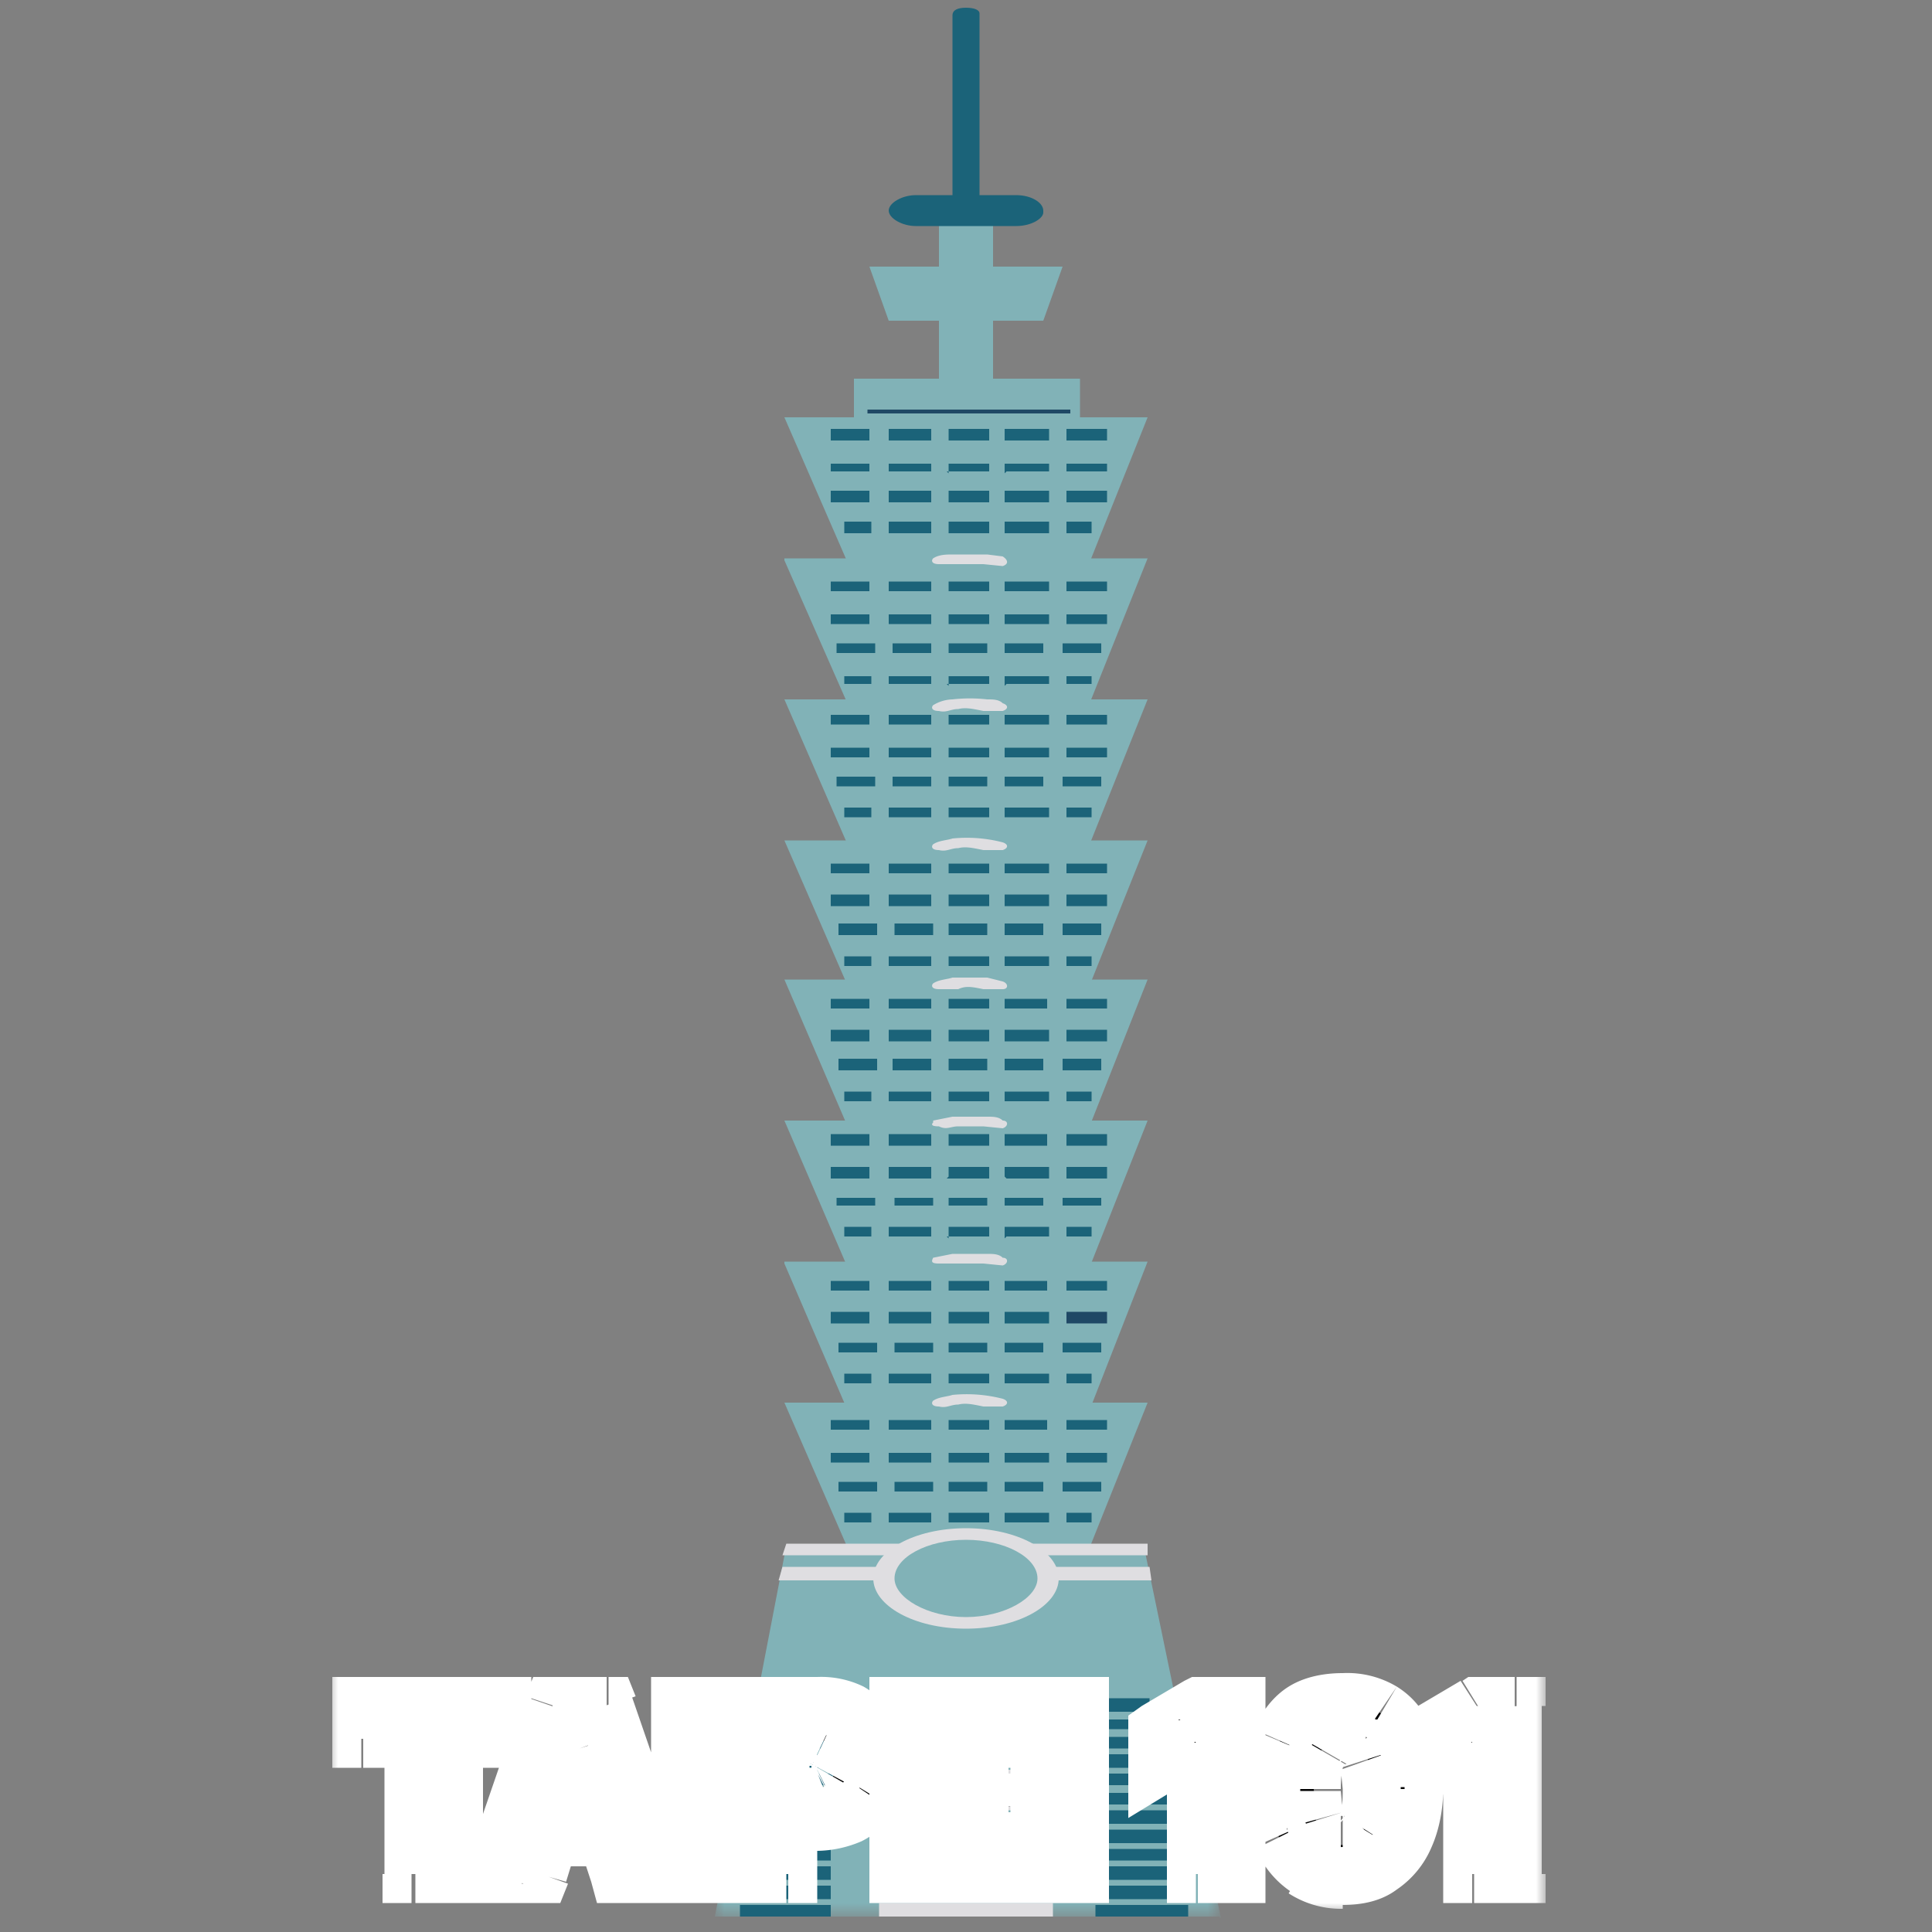 <svg xmlns="http://www.w3.org/2000/svg" fill="none" viewBox="0 0 100 100">
  <rect x="0" y="0" width="100" height="100" fill="#808080" stroke="none"/>
  <g clip-path="url(#a)">
    <mask id="b" width="28" height="21" x="36" y="79" maskUnits="userSpaceOnUse" style="mask-type:luminance">
      <path fill="#fff" d="M36.9 79.8H63v19.4H37V79.8Z"/>
    </mask>
    <g mask="url(#b)">
      <path fill="#81B2B7" d="M63.1 99.2H37L40.7 80h18.5l4 19.3Z"/>
    </g>
    <path fill="#81B2B7" d="M40.6 72.6h18.8L56 81.1H44.3l-3.7-8.5Z"/>
    <path fill="#81B2B7" d="M40.6 65.3h18.8L56 74H44.3l-3.7-8.6Z"/>
    <path fill="#81B2B7" d="M40.6 58h18.8L56 66.6H44.3L40.6 58Z"/>
    <path fill="#81B2B7" d="M40.6 50.7h18.8L56 59.3H44.3l-3.7-8.6Z"/>
    <path fill="#81B2B7" d="M40.6 43.5h18.8L56 52H44.3l-3.7-8.5Z"/>
    <path fill="#81B2B7" d="M40.6 36.2h18.8L56 44.7H44.3l-3.7-8.5Z"/>
    <path fill="#81B2B7" d="M40.6 28.9h18.8L56 37.4H44.3L40.6 29Z"/>
    <path fill="#81B2B7" d="M40.6 21.6h18.8L56 30.1H44.3l-3.7-8.5Z"/>
    <path fill="#81B2B7" d="M55.9 22.6H44.2v-3h11.7v3Z"/>
    <path fill="#81B2B7" d="M51.4 20.6h-2.8v-9.8h2.8v9.8Z"/>
    <path fill="#81B2B7" d="M54 16.6h-8l-1-2.8h10l-1 2.8Z"/>
    <path fill="#1B6379" d="M54 11c0 .3-.6.7-1.4.7h-5.2c-.7 0-1.4-.4-1.4-.8s.7-.8 1.4-.8h5.2c.8 0 1.4.4 1.4.8Z"/>
    <path fill="#1B6379" d="M50.7 10.8c0 .2-.3.4-.7.4-.4 0-.7-.2-.7-.4V.8c0-.3.3-.4.7-.4.4 0 .7.1.7.3v10Z"/>
    <path fill="#DFDEE1" d="M45.5 89.5h9V89h-9v.6Zm13.9-9H40.5l.2-.6h18.7v.6Zm.2 1.3H40.3l.2-.7h19l.1.7ZM45.5 91h9v-.7h-9v.6Zm0 1.3h9v-.7h-9v.7Zm0 1.4h9V93h-9v.7Zm0 1.3h9v-.6h-9v.6Zm0 1.4h9v-.6h-9v.6Zm0 1.4h9v-.6h-9v.6Zm0 1.4h9v-.7h-9v.7Z"/>
    <path fill="#DFDEE1" d="M54.8 81.7c0 1.4-2.1 2.6-4.8 2.6-2.7 0-4.8-1.2-4.8-2.6 0-1.4 2.1-2.6 4.8-2.6 2.7 0 4.8 1.2 4.8 2.6Z"/>
    <path fill="#81B2B7" d="M53.7 81.7c0 1-1.7 2-3.7 2s-3.7-1-3.7-2c0-1.1 1.7-2 3.7-2s3.7.9 3.7 2Z"/>
    <path fill="#DFDEE1" d="M48.3 72.5c.3-.2.7-.2 1-.3a7.5 7.5 0 0 1 2.6.2c.3.1.3.3 0 .4h-1c-.5-.1-.9-.2-1.3-.1-.4 0-.6.2-1 .1-.4 0-.4-.2-.3-.3Zm0-7.4 1-.2h1.8c.3 0 .6 0 .8.2.3 0 .3.3 0 .4l-1-.1h-2.3c-.4 0-.4-.1-.3-.3Zm0-7.1 1-.2h1.8c.3 0 .6 0 .8.2.3 0 .3.3 0 .4l-1-.1h-1.3c-.4 0-.6.2-1 0-.4 0-.4-.1-.3-.2Zm0-7v-.1c.3-.2.7-.2 1-.3h1.8l.8.2c.3.1.3.4 0 .4h-1c-.5-.1-.9-.2-1.3 0h-1c-.4 0-.4-.2-.3-.3Zm0-7.3c.3-.2.7-.2 1-.3a7.4 7.4 0 0 1 2.6.2c.3.1.3.3 0 .4h-1c-.5-.1-.9-.2-1.3-.1-.4 0-.6.2-1 .1-.4 0-.4-.2-.3-.3Zm0-7.2a2 2 0 0 1 1-.3 8 8 0 0 1 1.8 0c.3 0 .6 0 .8.2.3.1.3.3 0 .4h-1c-.5-.1-.9-.2-1.3-.1-.4 0-.6.2-1 .1-.4 0-.4-.2-.3-.3Zm0-7.5v-.1c.3-.2.7-.2 1-.2h1.8l.8.1c.3.2.3.4 0 .5l-1-.1h-2.3c-.4 0-.4-.2-.3-.3Z"/>
    <path fill="#1B6379" d="M43 22.8h2v-.6h-2v.6Zm3 0h2.2v-.6H46v.6Zm3 0h2.2v-.6h-2.1v.6Zm3.1 0h2.2v-.6H52v.6Zm3.1 0h2.1v-.6h-2.1v.6ZM43 24.4h2V24h-2v.5Zm3 0h2.2V24H46v.5Zm3 0h2.2V24h-2.1v.5Zm3.1 0h2.2V24H52v.5Zm3.1 0h2.1V24h-2.1v.5ZM43 26h2v-.6h-2v.6Zm3 0h2.2v-.6H46v.6Zm3 0h2.2v-.6h-2.1v.6Zm3.1 0h2.2v-.6H52v.6Zm3.1 0h2.1v-.6h-2.1v.6Zm-11.5 1.6h1.4V27h-1.4v.6Zm2.3 0h2.2V27H46v.6Zm3 0h2.2V27h-2.1v.6Zm3.1 0h2.2V27H52v.6Zm3.1 0h1.3V27h-1.3v.6Zm-12.2 3h2v-.5h-2v.5Zm3 0h2.2v-.5H46v.5Zm3 0h2.2v-.5h-2.1v.5Zm3.1 0h2.2v-.5H52v.5Zm3.1 0h2.1v-.5h-2.1v.5ZM43 32.3h2v-.5h-2v.5Zm3 0h2.2v-.5H46v.5Zm3 0h2.2v-.5h-2.1v.5Zm3.1 0h2.2v-.5H52v.5Zm3.1 0h2.1v-.5h-2.1v.5Zm-11.9 1.5h2v-.5h-2v.5Zm2.9 0h2v-.5h-2v.5Zm2.9 0h2v-.5h-2v.5Zm2.9 0h2v-.5h-2v.5Zm3 0h2v-.5h-2v.5Zm-11.3 1.6h1.4V35h-1.4v.5Zm2.3 0h2.2V35H46v.5Zm3 0h2.2V35h-2.1v.5Zm3.1 0h2.2V35H52v.5Zm3.1 0h1.3V35h-1.3v.5ZM43 37.5h2V37h-2v.5Zm3 0h2.2V37H46v.5Zm3 0h2.2V37h-2.1v.5Zm3.1 0h2.2V37H52v.5Zm3.1 0h2.1V37h-2.1v.5ZM43 39.2h2v-.5h-2v.5Zm3 0h2.2v-.5H46v.5Zm3 0h2.2v-.5h-2.1v.5Zm3.1 0h2.2v-.5H52v.5Zm3.1 0h2.1v-.5h-2.1v.5Zm-11.9 1.5h2v-.5h-2v.5Zm2.9 0h2v-.5h-2v.5Zm2.9 0h2v-.5h-2v.5Zm2.9 0h2v-.5h-2v.5Zm3 0h2v-.5h-2v.5Zm-11.3 1.6h1.4v-.5h-1.4v.5Zm2.3 0h2.2v-.5H46v.5Zm3 0h2.2v-.5h-2.1v.5Zm3.1 0h2.2v-.5H52v.5Zm3.1 0h1.3v-.5h-1.3v.5Zm-10.1 2.9H43v-.5h2v.5Zm.9 0h2.2v-.5H46v.5Zm3 0h2.2v-.5h-2.1v.5Zm3.1 0h2.2v-.5H52v.5Zm5.2 0h-2.1v-.5h2.1v.5ZM43 46.9h2v-.6h-2v.6Zm3 0h2.2v-.6H46v.6Zm3 0h2.2v-.6h-2.1v.6Zm3.1 0h2.2v-.6H52v.6Zm5.2 0h-2.1v-.6h2.1v.6Zm-11.9 1.5h-2v-.6h2v.6Zm2.9 0h-2v-.6h2v.6Zm.8 0h2v-.6h-2v.6Zm2.9 0h2v-.6h-2v.6Zm3 0h2v-.6h-2v.6ZM43.7 50h1.4v-.5h-1.4v.5Zm2.3 0h2.2v-.5H46v.5Zm3 0h2.2v-.5h-2.1v.5Zm3.1 0h2.2v-.5H52v.5Zm4.4 0h-1.3v-.5h1.3v.5Zm-11.4 2.2H43v-.5h2v.5Zm3.1 0H46v-.5h2.2v.5Zm3 0h-2.1v-.5h2.1v.5Zm3.1 0H52v-.5h2.2v.5Zm3 0h-2.1v-.5h2.1v.5Zm-12.2 1.7H43v-.6h2v.6Zm.9 0h2.2v-.6H46v.6Zm3 0h2.2v-.6h-2.1v.6Zm3.1 0h2.2v-.6H52v.6Zm3.1 0h2.1v-.6h-2.1v.6Zm-9.8 1.5h-2v-.6h2v.6Zm.8 0h2v-.6h-2v.6Zm2.9 0h2v-.6h-2v.6Zm2.9 0h2v-.6h-2v.6Zm5 0h-2v-.6h2v.6ZM43.7 57h1.4v-.5h-1.4v.5Zm4.5 0H46v-.5h2.2v.5Zm.8 0h2.2v-.5h-2.1v.5Zm3.1 0h2.2v-.5H52v.5Zm4.4 0h-1.3v-.5h1.3v.5Zm-11.4 2.3H43v-.6h2v.6Zm3.1 0H46v-.6h2.2v.6Zm3 0h-2.1v-.6h2.1v.6Zm3.1 0H52v-.6h2.2v.6Zm3 0h-2.1v-.6h2.1v.6ZM43 61h2v-.6h-2v.5Zm5.2 0H46v-.6h2.2v.5Zm.8 0h2.2v-.6h-2.1v.5Zm3.1 0h2.2v-.6H52v.5Zm5.2 0h-2.1v-.6h2.1v.5Zm-14 1.4h2V62h-2v.5Zm5 0h-2V62h2v.5Zm.8 0h2V62h-2v.5Zm2.9 0h2V62h-2v.5Zm5 0h-2V62h2v.5ZM45.1 64h-1.4v-.5h1.4v.6Zm3.1 0H46v-.5h2.2v.6Zm.8 0h2.2v-.5h-2.1v.6Zm3.1 0h2.2v-.5H52v.6Zm4.4 0h-1.3v-.5h1.3v.6Zm-11.4 2.8H43v-.5h2v.5Zm3.1 0H46v-.5h2.2v.5Zm3 0h-2.1v-.5h2.1v.5Zm3.1 0H52v-.5h2.2v.5Zm3 0h-2.1v-.5h2.1v.5Zm-12.2 1.7H43v-.6h2v.6Zm.9 0h2.2v-.6H46v.6Zm3 0h2.2v-.6h-2.1v.6Zm3.1 0h2.2v-.6H52v.6Z"/>
    <path fill="#1F4865" d="M57.3 68.5h-2.1v-.6h2.1v.6Z"/>
    <path fill="#1B6379" d="M45.4 70h-2v-.5h2v.5Zm2.9 0h-2v-.5h2v.5Zm.8 0h2v-.5h-2v.5Zm2.9 0h2v-.5h-2v.5Zm5 0h-2v-.5h2v.5Zm-11.9 1.6h-1.4v-.5h1.4v.5Zm.9 0h2.2v-.5H46v.5Zm3 0h2.2v-.5h-2.1v.5Zm3.1 0h2.2v-.5H52v.5Zm3.1 0h1.3v-.5h-1.3v.5ZM45.1 74H43v-.5h2v.5Zm3.1 0H46v-.5h2.2v.5Zm3 0h-2.1v-.5h2.1v.5Zm3.1 0H52v-.5h2.2v.5Zm3 0h-2.1v-.5h2.1v.5ZM43 75.7h2v-.5h-2v.5Zm5.2 0H46v-.5h2.2v.5Zm.8 0h2.2v-.5h-2.1v.5Zm3.1 0h2.2v-.5H52v.5Zm5.2 0h-2.1v-.5h2.1v.5Zm-11.9 1.5h-2v-.5h2v.5Zm2.9 0h-2v-.5h2v.5Zm.8 0h2v-.5h-2v.5Zm2.9 0h2v-.5h-2v.5Zm5 0h-2v-.5h2v.5Zm-11.9 1.6h-1.4v-.5h1.4v.5Zm3.1 0H46v-.5h2.2v.5Zm.8 0h2.2v-.5h-2.1v.5Zm3.1 0h2.2v-.5H52v.5Zm4.4 0h-1.3v-.5h1.3v.5ZM38.4 99.2H43v-.6h-4.7v.6Zm0-.9H43v-.7h-4.7v.7Zm0-1H43v-.7h-4.7v.7Zm0-1H43v-.6h-4.7v.6Zm0-.9H43v-.7h-4.7v.7Zm0-1H43v-.7h-4.7v.7Zm0-1H43v-.6h-4.7v.6Zm.2-1h4.5v-.6h-4.5v.6Zm.5-.9h4v-.7h-4v.7Zm.4-1H43v-.6h-3.6v.6Zm.4-1H43V89h-3v.6Zm.4-.9h2.8v-.7h-2.8v.7Zm16.4 10.6h4.8v-.6h-4.8v.6Zm0-.9h4.8v-.7h-4.8v.7Zm0-1h4.8v-.7h-4.8v.7Zm0-1h4.8v-.6h-4.8v.6Zm0-.9h4.8v-.7h-4.8v.7Zm0-1h4.8v-.7h-4.8v.7Zm0-1h4.8v-.6h-4.8v.6Zm0-1h4.5v-.6h-4.5v.6Zm0-.9h4v-.7h-4v.7Zm0-1h3.6v-.6h-3.6v.6Zm0-1H60V89h-3.3v.6Zm0-.9h2.8v-.7h-2.8v.7Z"/>
    <path fill="#1F4865" d="M44 88.6h11.7v-.2H44.1v.2Zm-.4-.8h12v-.2h-12v.2ZM45 21.4h10.4v-.2H44.9v.2Z"/>
  </g>
  <mask id="c" width="63" height="13" x="17" y="86" fill="#000" maskUnits="userSpaceOnUse">
    <path fill="#fff" d="M17 86h63v13H17z"/>
    <path d="M18.7 90v-1.7H26V90h-2.6v7h-2v-7h-2.7Zm9.2 7h-2.3l3-8.7h2.8l3 8.7H32l-2-6.5-2.1 6.5Zm-.3-3.4h4.7v1.6h-4.7v-1.6Zm9.8-5.3V97h-2.2v-8.7h2.2Zm1.3 8.7v-8.7h3.6c.6 0 1.2.1 1.7.4.5.2.8.6 1 1a3 3 0 0 1 0 3.2c-.2.4-.6.8-1 1-.5.3-1.1.4-1.8.4H40v-1.7h1.8l.8-.1.5-.5.2-.7c0-.3 0-.5-.2-.7 0-.2-.3-.4-.5-.5l-.8-.1h-1v7h-2.1Zm7.8 0v-8.7h6V90h-3.9v1.8h3.7v1.7h-3.7v1.8h4V97h-6Zm9.5-8.7V97h-2v-8.7h2Zm8 0V97h-2.2v-6.8l-2 1.2v-1.8l2.2-1.3h2Zm5.5 9c-.8 0-1.4-.3-2-.6a5 5 0 0 1-1.3-1.6 6 6 0 0 1-.4-2.5c0-1 .1-1.7.4-2.4a3.3 3.3 0 0 1 3.3-2c.7 0 1.4.1 2 .5.5.3 1 .8 1.2 1.5a6.2 6.2 0 0 1 0 4.9 4 4 0 0 1-1.2 1.6c-.6.3-1.3.5-2 .5Zm0-1.8a1 1 0 0 0 1-.7c.4-.5.5-1.2.5-2.2 0-.6 0-1.1-.2-1.5a2 2 0 0 0-.5-1l-.8-.2c-.5 0-.8.2-1.1.7-.3.4-.4 1.1-.4 2l.1 1.6.6 1c.2.2.5.3.8.3Zm9-7.2V97h-2.2v-6.8l-2 1.2v-1.8l2.2-1.3h2Z"/>
  </mask>
  <path fill="#000" d="M18.7 90v-1.7H26V90h-2.6v7h-2v-7h-2.7Zm9.2 7h-2.3l3-8.7h2.8l3 8.7H32l-2-6.5-2.1 6.5Zm-.3-3.4h4.7v1.6h-4.7v-1.6Zm9.8-5.3V97h-2.2v-8.7h2.2Zm1.3 8.7v-8.7h3.6c.6 0 1.2.1 1.7.4.5.2.8.6 1 1a3 3 0 0 1 0 3.2c-.2.4-.6.8-1 1-.5.3-1.1.4-1.8.4H40v-1.7h1.8l.8-.1.5-.5.2-.7c0-.3 0-.5-.2-.7 0-.2-.3-.4-.5-.5l-.8-.1h-1v7h-2.1Zm7.8 0v-8.7h6V90h-3.9v1.8h3.7v1.7h-3.7v1.8h4V97h-6Zm9.5-8.7V97h-2v-8.7h2Zm8 0V97h-2.2v-6.8l-2 1.2v-1.8l2.2-1.3h2Zm5.5 9c-.8 0-1.4-.3-2-.6a5 5 0 0 1-1.3-1.6 6 6 0 0 1-.4-2.5c0-1 .1-1.7.4-2.4a3.3 3.3 0 0 1 3.3-2c.7 0 1.4.1 2 .5.5.3 1 .8 1.2 1.5a6.2 6.2 0 0 1 0 4.9 4 4 0 0 1-1.2 1.6c-.6.3-1.3.5-2 .5Zm0-1.8a1 1 0 0 0 1-.7c.4-.5.5-1.2.5-2.2 0-.6 0-1.1-.2-1.5a2 2 0 0 0-.5-1l-.8-.2c-.5 0-.8.2-1.1.7-.3.4-.4 1.1-.4 2l.1 1.6.6 1c.2.2.5.3.8.3Zm9-7.2V97h-2.2v-6.8l-2 1.2v-1.8l2.2-1.3h2Z"/>
  <path fill="#fff" d="M18.7 90h-1.5v1.5h1.5V90Zm0-1.7v-1.5h-1.5v1.5h1.5Zm7.3 0h1.5v-1.5H26v1.5Zm0 1.7v1.5h1.5V90H26Zm-2.6 0v-1.5h-1.5V90h1.5Zm0 7v1.5h1.5V97h-1.5Zm-2 0h-1.6v1.5h1.5V97Zm0-7h1.4v-1.5h-1.5V90Zm-1.2 0v-1.7h-3V90h3Zm-1.5-.2H26v-3h-7.3v3Zm5.8-1.5V90h3v-1.7h-3Zm1.5.2h-2.6v3H26v-3ZM22 90v7h3v-7h-3Zm1.5 5.5h-2v3h2v-3Zm-.6 1.5v-7h-3v7h3Zm-1.5-8.5h-2.6v3h2.6v-3ZM28 97v1.5h1l.4-1L28 97Zm-2.3 0-1.4-.5-.7 2h2.1V97Zm3-8.7v-1.5h-1.1l-.4 1 1.5.5Zm2.8 0 1.4-.5-.4-1h-1v1.5Zm3 8.7v1.5h2l-.7-2-1.4.5ZM32 97l-1.4.4.3 1.1H32V97Zm-2-6.5 1.4-.5-.3-1H30v1.5Zm0 0V89h-1.2l-.3 1 1.4.5Zm-2.4 3v-1.4H26v1.5h1.5Zm4.7 0h1.5v-1.4h-1.5v1.5Zm0 1.7v1.5h1.5v-1.5h-1.5Zm-4.7 0H26v1.5h1.5v-1.5Zm.3.3h-2.3v3H28v-3Zm-.9 2 3-8.7-2.9-1-3 8.7 3 1Zm1.6-7.7h2.8v-3h-2.8v3Zm1.3-1 3 8.7 2.8-1-3-8.7-2.8 1Zm4.4 6.7H32v3h2.3v-3Zm-.8 1-2-6.5-3 1 2.1 6.4 2.9-.8ZM30 89v3-3Zm-1.5 1-2 6.6 2.8.8 2-6.5-2.8-.9Zm-1 5h4.8v-3h-4.7v3Zm3.3-1.4v1.6h3v-1.6h-3Zm1.5 0h-4.7v3h4.7v-3Zm-3.2 1.6v-1.6h-3v1.6h3Zm8.3-7h1.5v-1.4h-1.5v1.5Zm0 8.8v1.5h1.5V97h-1.5Zm-2.2 0h-1.5v1.5h1.5V97Zm0-8.7v-1.5h-1.5v1.5h1.5Zm.7 0V97h3v-8.7h-3Zm1.5 7.2h-2.2v3h2.2v-3Zm-.7 1.5v-8.7h-3V97h3Zm-1.5-7.2h2.2v-3h-2.2v3Zm3.5 7.2h-1.5v1.5h1.5V97Zm0-8.7v-1.5h-1.5v1.5h1.5Zm5.3.4-.7 1.3.7-1.3Zm1 1-1.2.8 1.3-.8Zm0 3.2-1.2-.8 1.3.8Zm-1 1 .6 1.4-.6-1.4Zm-4 .4h-1.5v1.5H40v-1.5Zm0-1.7v-1.5h-1.5v1.5H40Zm2.6-.1L42 91l.7 1.4Zm.5-.5 1.3.7-1.3-.7Zm0-1.4-1.3.7 1.3-.7Zm-.5-.5-.6 1.4.6-1.4Zm-1.8-.1v-1.5h-1.5V90h1.5Zm0 7v1.5h1.5V97h-1.5Zm-.6 0v-8.7h-3V97h3Zm-1.5-7.2h3.6v-3h-3.6v3Zm3.6 0c.4 0 .8 0 1 .2l1.4-2.7a5 5 0 0 0-2.4-.5v3Zm1 .2.5.5 2.6-1.5c-.4-.7-1-1.3-1.7-1.7L43.3 90Zm.5.5.2.8h3c0-.8-.2-1.6-.6-2.3l-2.6 1.5Zm.2.8-.2.8 2.6 1.5c.4-.7.6-1.5.6-2.3h-3Zm-.2.8-.5.5 1.3 2.7c.8-.4 1.4-1 1.8-1.7l-2.6-1.5Zm-.5.5-1 .2v3a6 6 0 0 0 2.3-.5l-1.3-2.7Zm-1 .2H40v3h2.2v-3Zm-.8 1.5v-1.7h-3v1.7h3ZM40 94h1.8v-3H40v3Zm1.8 0c.5 0 1 0 1.5-.3L42 91v3Zm1.5-.3c.5-.2.9-.6 1.1-1l-2.6-1.5a.4.4 0 0 1 .1-.2l1.4 2.7Zm1.1-1c.3-.5.4-1 .4-1.5h-3l2.6 1.4Zm.4-1.5c0-.5-.1-1-.4-1.4l-2.6 1.4h3Zm-.4-1.4a2 2 0 0 0-1.1-1.1L42 91.5h-.1v-.2l2.5-1.4Zm-1.1-1.1-1.5-.3v3h.2l1.3-2.7Zm-1.5-.3h-1v3h1v-3ZM39.3 90v7h3v-7h-3Zm1.5 5.5h-2.1v3h2v-3Zm5.7 1.5H45v1.5h1.5V97Zm0-8.7v-1.5H45v1.5h1.5Zm6 0h1.6v-1.5h-1.5v1.5Zm0 1.7v1.5h1.6V90h-1.5Zm-3.9 0v-1.5h-1.5V90h1.5Zm0 1.8h-1.5v1.5h1.5v-1.5Zm3.7 0h1.5v-1.5h-1.5v1.5Zm0 1.7V95h1.5v-1.5h-1.5Zm-3.7 0V92h-1.5v1.5h1.5Zm0 1.8h-1.5v1.5h1.5v-1.5Zm4 0H54v-1.5h-1.5v1.5Zm0 1.7v1.5H54V97h-1.5ZM48 97v-8.7h-3V97h3Zm-1.5-7.2h6v-3h-6v3Zm4.6-1.5V90h3v-1.7h-3Zm1.5.2h-4v3h4v-3ZM47 90v1.8h3V90h-3Zm1.5 3.3h3.7v-3h-3.7v3Zm2.2-1.5v1.7h3v-1.7h-3Zm1.5.2h-3.7v3h3.7v-3ZM47 93.5v1.8h3v-1.8h-3Zm1.5 3.3h4v-3h-4v3Zm2.5-1.5V97h3v-1.7h-3Zm1.5.2h-6v3h6v-3Zm3.4-7.2h1.5v-1.5H56v1.5Zm0 8.7v1.5h1.5V97H56Zm-2 0h-1.6v1.5H54V97Zm0-8.7v-1.5h-1.6v1.5H54Zm.5 0V97h3v-8.7h-3Zm1.5 7.2h-2v3h2v-3Zm-.6 1.5v-8.7h-3V97h3ZM54 89.8h2v-3h-2v3Zm10-1.5h1.5v-1.5H64v1.5Zm0 8.7v1.5h1.5V97H64Zm-2 0h-1.6v1.5h1.5V97Zm0-6.8h1.4v-1.5h-1.5v1.5Zm-.1 0v-1.5h-.4l-.4.3.8 1.2Zm-2 1.2h-1.5v2.7l2.3-1.4-.8-1.3Zm0-1.8-.8-1.3-.7.5v.8h1.5Zm2.2-1.3v-1.5h-.4l-.4.2.8 1.3Zm.4 0V97h3v-8.7h-3Zm1.5 7.2h-2v3h2v-3Zm-.6 1.5v-6.8h-3V97h3Zm-1.5-8.3v3-3Zm-.8.3-2 1.2 1.6 2.5 2-1.2L61 89Zm.3 2.4v-1.8h-3v1.8h3Zm-.7-.5 2.2-1.4-1.6-2.5-2.2 1.3 1.6 2.6Zm1.4-1.1h2v-3h-2v3Zm5.5 6.9-.8 1.2.8-1.2ZM66.2 95l-1.3.6 1.3-.6Zm-.4-2.5h-1.5 1.5Zm.4-2.4-1.3-.6 1.3.6Zm1.3-1.5.8 1.2-.8-1.2Zm4 0-.9 1.2.9-1.2Zm1.2 1.5 1.4-.6-1.4.6Zm.5 2.4h-1.5 1.5Zm-.5 2.5-1.3-.6 1.3.6Zm-1.2 1.6.8 1.2-.8-1.2Zm-1-2 1.4.9-1.3-.8Zm.5-2h-1.5H71Zm-.2-1.6-1.4.4 1.4-.4Zm-.5-1 1-1-1 1Zm-2 .5 1.4.7-1.3-.7Zm-.3 2h1.5H68Zm.1 1.6-1.4.5 1.4-.5Zm.6 1-1 1v.1l1-1.1Zm.8.5a2 2 0 0 1-1.2-.3L66.7 98a5 5 0 0 0 2.8.8v-3Zm-1.2-.3a2 2 0 0 1-.7-.9L65 95.7a5 5 0 0 0 1.8 2.2l1.6-2.5Zm-.7-.9c-.2-.4-.3-1-.3-1.8h-3c0 1 .2 2 .6 3l2.7-1.2Zm-.3-1.8c0-.9.1-1.5.3-1.9L65 89.6a8 8 0 0 0-.6 3h3Zm.3-1.9.7-.9-1.6-2.5c-.8.5-1.4 1.3-1.8 2.2l2.7 1.2Zm.7-.9a2 2 0 0 1 1.2-.2v-3c-1 0-2 .2-2.8.7l1.6 2.5Zm1.2-.2c.5 0 .9 0 1.1.2l1.7-2.5a5 5 0 0 0-2.8-.7v3Zm1.2.3c.2.1.5.4.7.8l2.7-1.2c-.4-1-1-1.7-1.8-2.2L70.7 90Zm.7.8c.2.4.3 1 .3 1.8h3c0-1-.2-2-.6-3l-2.7 1.2Zm.3 1.8c0 .9-.2 1.5-.3 2l2.7 1.1c.4-.9.6-2 .6-3h-3Zm-.3 2a2 2 0 0 1-.8.8l1.7 2.5a5 5 0 0 0 1.8-2.2l-2.7-1.2Zm-.8.8a2 2 0 0 1-1.1.3v3c1 0 2-.2 2.8-.8l-1.7-2.5ZM69.5 97a3 3 0 0 0 2.4-1.4L69.3 94a.4.4 0 0 1 .2 0v3Zm2.4-1.4a6 6 0 0 0 .6-3h-3c0 1-.1 1.3-.2 1.4l2.6 1.6Zm.6-3c0-.7 0-1.4-.3-2l-2.8 1 .1 1h3Zm-.3-2c-.1-.5-.4-1.1-1-1.6l-2 2.3.2.2 2.8-.9Zm-1-1.6c-.4-.4-1-.6-1.7-.6v3h-.1l-.1-.1 2-2.3Zm-1.7-.6c-1.1 0-1.9.6-2.4 1.4l2.6 1.5a.4.4 0 0 1-.2 0v-3ZM67 89.8c-.5.8-.6 1.8-.6 2.8h3c0-.8.1-1.2.2-1.3L67 89.8Zm-.6 2.8c0 .8 0 1.5.2 2l2.9-.8-.1-1.1h-3Zm.2 2c.2.7.5 1.2 1 1.7l2-2.2-.1-.3-2.9.9Zm1 1.7c.5.4 1.1.7 1.8.7v-3a.3.3 0 0 1 .2 0l-2 2.3Zm10.7-8H80v-1.5h-1.5v1.5Zm0 8.7v1.5H80V97h-1.5Zm-2 0h-1.6v1.5h1.5V97Zm0-6.8h1.4v-1.5h-1.5v1.5Zm-.1 0v-1.5h-.5l-.3.3.8 1.2Zm-2 1.2h-1.5v2.7l2.3-1.4-.8-1.3Zm0-1.8-.8-1.3-.7.5v.8h1.5Zm2.2-1.3v-1.5H76l-.3.2.8 1.3Zm.4 0V97h3v-8.7h-3Zm1.5 7.2h-2v3h2v-3Zm-.6 1.5v-6.8h-3V97h3Zm-1.5-8.3v3-3Zm-.8.3-2 1.2 1.6 2.5 2-1.2-1.6-2.5Zm.3 2.4v-1.8h-3v1.8h3Zm-.7-.5 2.2-1.4-1.6-2.5-2.2 1.3 1.6 2.6Zm1.4-1.1h2v-3h-2v3Z" mask="url(#c)"/>
  <defs>
    <clipPath id="a">
      <path fill="#fff" d="M22 0h56v99.6H22z"/>
    </clipPath>
  </defs>
</svg>
